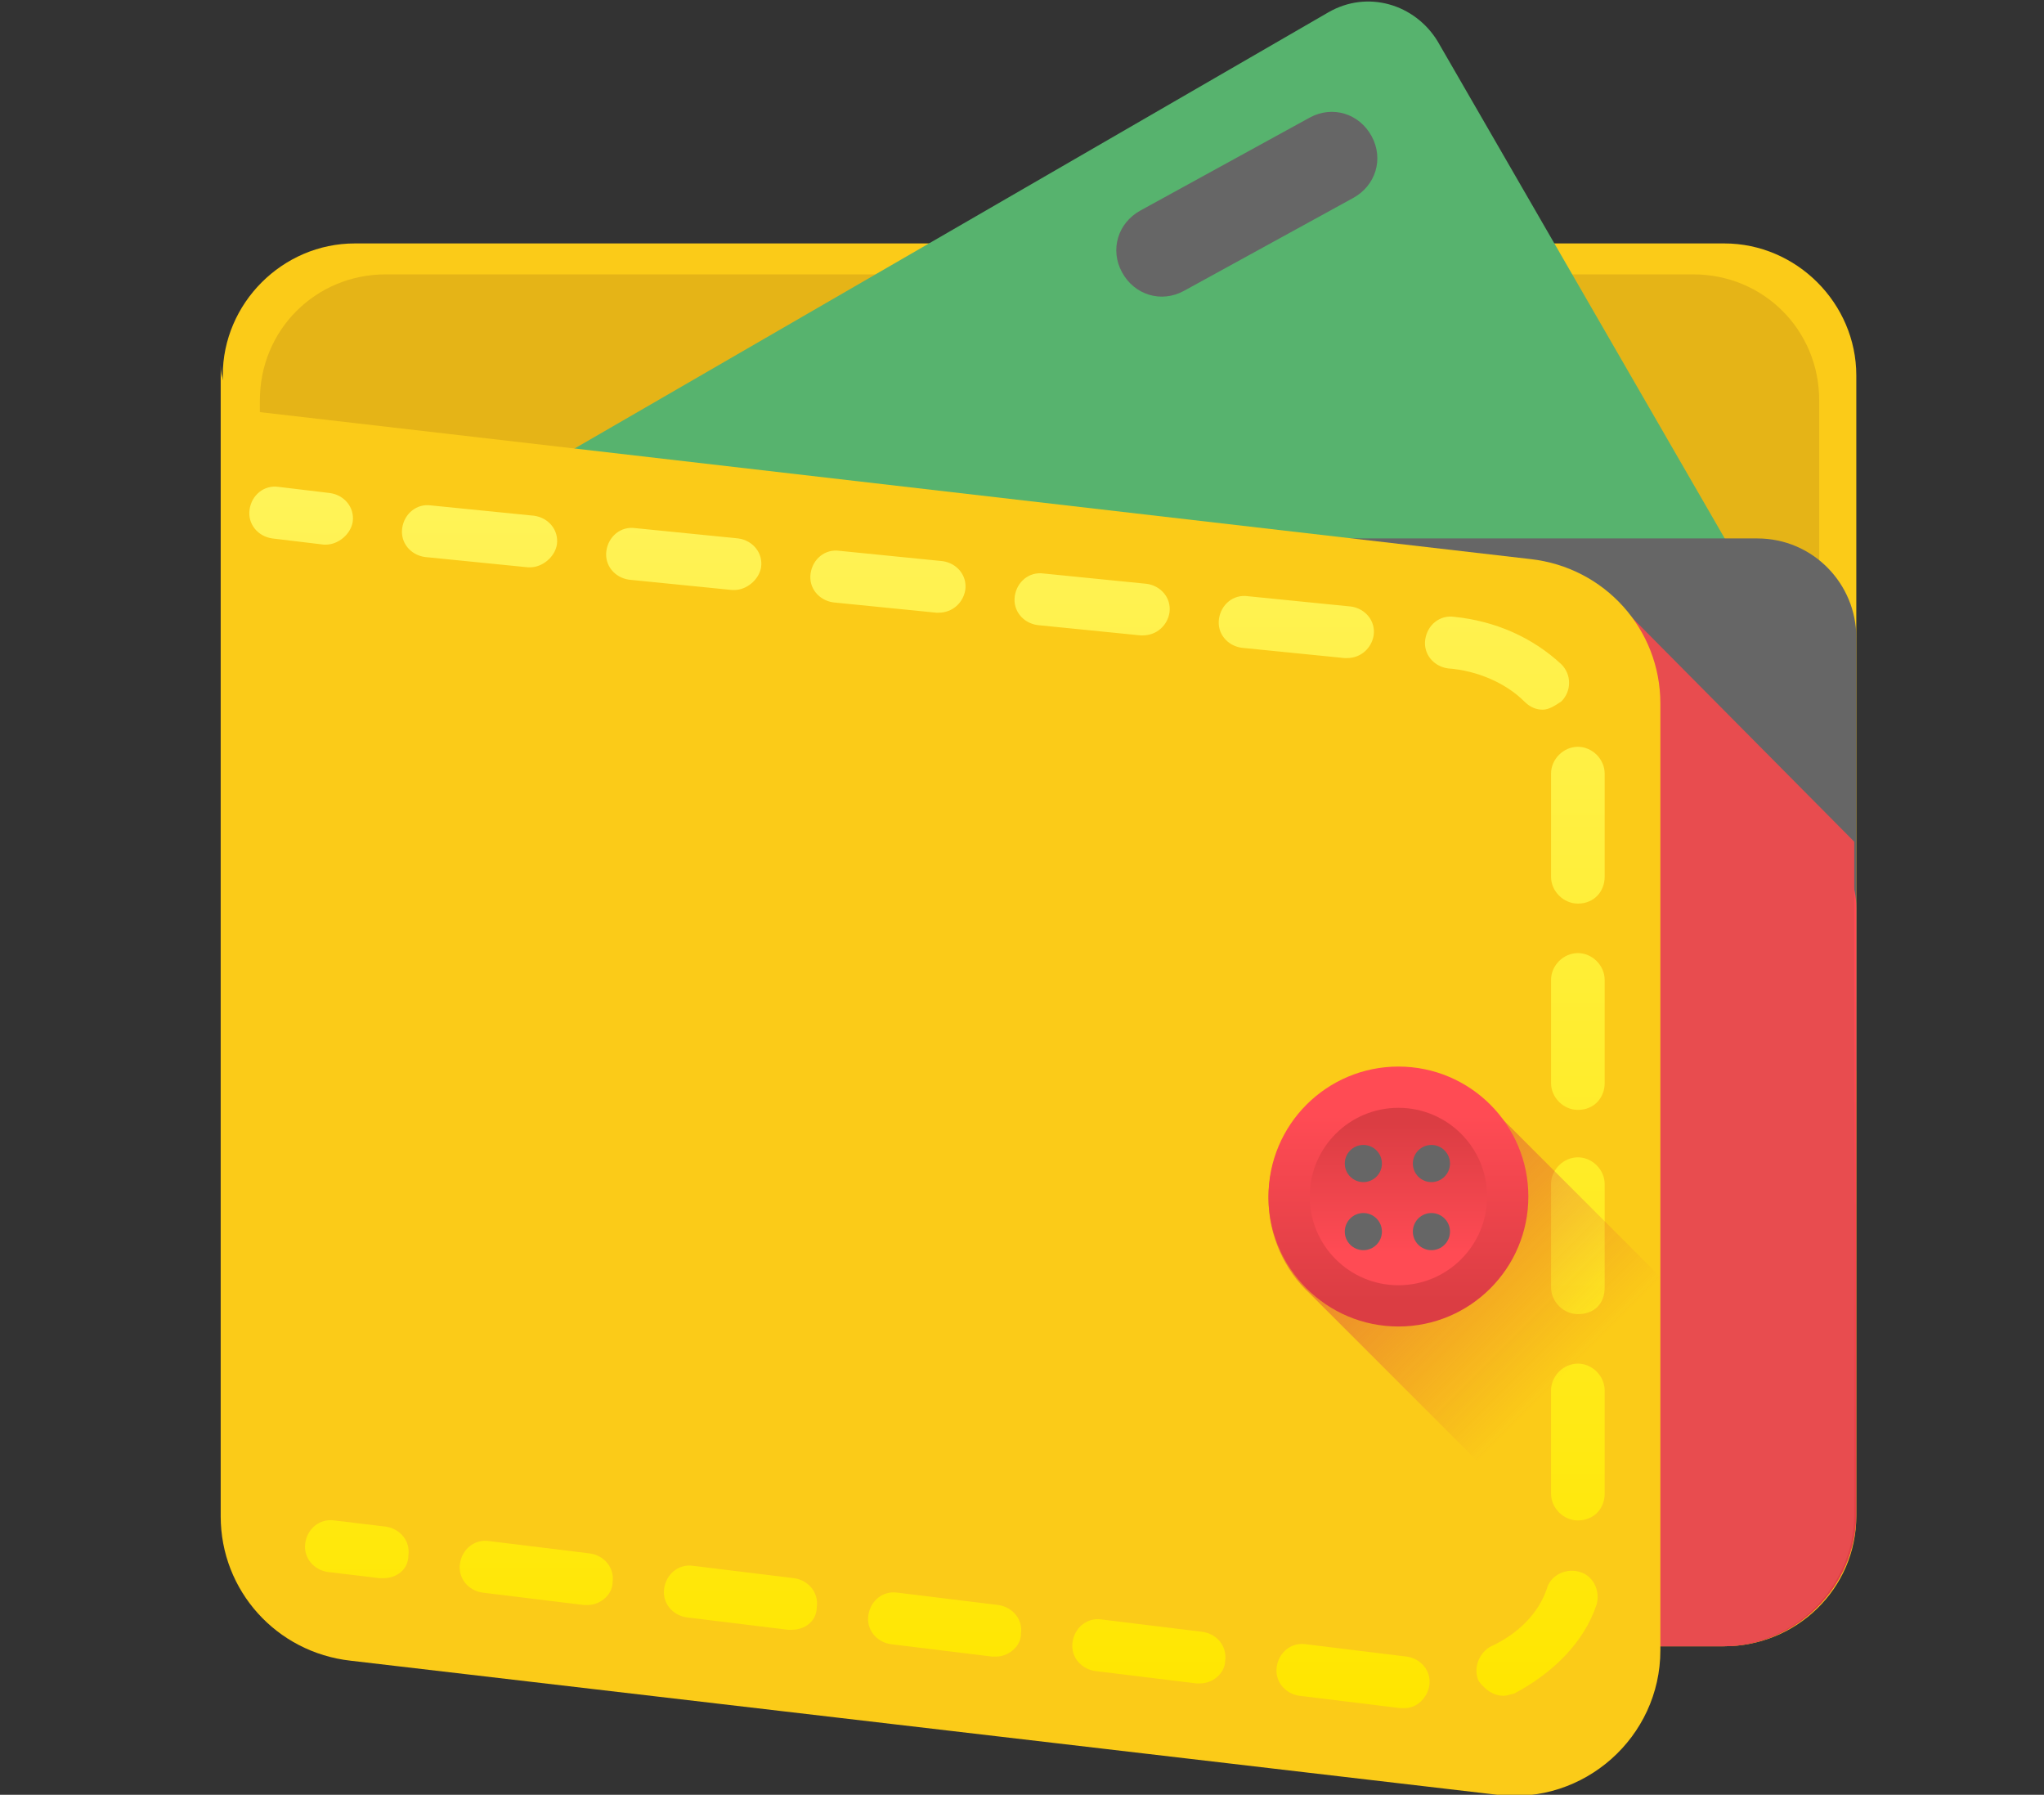 <?xml version="1.0" encoding="utf-8"?>
<!-- Generator: Adobe Illustrator 23.0.0, SVG Export Plug-In . SVG Version: 6.00 Build 0)  -->
<svg version="1.1" id="Слой_1" xmlns="http://www.w3.org/2000/svg" xmlns:xlink="http://www.w3.org/1999/xlink" x="0px" y="0px"
	 viewBox="0 0 99.1 87" style="enable-background:new 0 0 99.1 87;" xml:space="preserve">
<rect x="0" y="0" width="99.1" height="87" fill="#333333" stroke="none"/>
<style type="text/css">
	.st0{fill:#FBCB18;}
	.st1{fill:#E5B417;}
	.st2{fill:#57B36E;}
	.st3{fill:#666666;}
	.st4{fill:url(#SVGID_1_);}
	.st5{fill:#E84C4F;}
	.st6{fill:url(#SVGID_2_);}
	.st7{fill:url(#SVGID_3_);}
	.st8{fill:url(#SVGID_4_);}
	.st9{fill:url(#SVGID_5_);}
	.st10{fill:url(#SVGID_6_);}
	.st11{fill:url(#SVGID_7_);}
</style>
<title>research</title>
<desc>Created with Sketch.</desc>
<g>
	<path class="st0" d="M83.6,79.8H17.2c-3.5,0-6.4-2.9-6.4-6.4V18.2c0-3.5,2.9-6.4,6.4-6.4h66.4c3.5,0,6.4,2.9,6.4,6.4v55.3
		C90,77,87.1,79.8,83.6,79.8z"/>
	<path class="st1" d="M82.1,78.3H18.7c-3.4,0-6.1-2.7-6.1-6.1V19.4c0-3.4,2.7-6.1,6.1-6.1h63.4c3.4,0,6.1,2.7,6.1,6.1v52.8
		C88.2,75.6,85.5,78.3,82.1,78.3z"/>
	<path class="st2" d="M85.7,29.7L69.7,2c-1.1-1.8-3.4-2.5-5.3-1.4L14.1,29.7H85.7z"/>
	<path class="st3" d="M10.8,51.9H90v-21c0-2.6-2.1-4.8-4.8-4.8H15.6c-2.6,0-4.8,2.1-4.8,4.8V51.9z"/>
	
		<linearGradient id="SVGID_1_" gradientUnits="userSpaceOnUse" x1="49.19" y1="42.225" x2="49.19" y2="8.077" gradientTransform="matrix(1.004 0 0 -1.004 1.013 89.725)">
		<stop  offset="0" style="stop-color:#FF4B54"/>
		<stop  offset="1" style="stop-color:#DB3D43"/>
	</linearGradient>
	<path class="st4" d="M10.8,44v29.4c0,3.5,2.9,6.4,6.4,6.4h66.4c3.5,0,6.4-2.9,6.4-6.4V44c0-2.2-1.8-4-4-4H14.8
		C12.6,40.1,10.8,41.8,10.8,44z"/>
	<path class="st5" d="M78,28.8v51h5.5c3.5,0,6.4-2.9,6.4-6.4V40.8L78,28.8z"/>
	<path class="st0" d="M72.6,87l-55.6-6.5c-3.6-0.4-6.3-3.4-6.3-7V17.7c0,1.2,0.9,2.2,2.1,2.3l61.4,7.1c3.6,0.4,6.3,3.4,6.3,7V80
		C80.5,84.2,76.8,87.5,72.6,87z"/>
	
		<linearGradient id="SVGID_2_" gradientUnits="userSpaceOnUse" x1="13.452" y1="65.895" x2="13.452" y2="6.761" gradientTransform="matrix(1.004 0 0 -1.004 1.013 89.725)">
		<stop  offset="0" style="stop-color:#FFF358"/>
		<stop  offset="1" style="stop-color:#FFE600"/>
	</linearGradient>
	<path class="st6" d="M15.8,26.4c0,0-0.1,0-0.1,0l-2.5-0.3c-0.7-0.1-1.2-0.7-1.1-1.4c0.1-0.7,0.7-1.2,1.4-1.1l2.5,0.3
		c0.7,0.1,1.2,0.7,1.1,1.4C17,25.9,16.4,26.4,15.8,26.4z"/>
	
		<linearGradient id="SVGID_3_" gradientUnits="userSpaceOnUse" x1="47.446" y1="65.893" x2="47.446" y2="6.883" gradientTransform="matrix(1.004 0 0 -1.004 1.013 89.725)">
		<stop  offset="0" style="stop-color:#FFF358"/>
		<stop  offset="1" style="stop-color:#FFE600"/>
	</linearGradient>
	<path class="st7" d="M68.1,82.8c-0.1,0-0.1,0-0.2,0l-4.9-0.6c-0.7-0.1-1.2-0.7-1.1-1.4c0.1-0.7,0.7-1.2,1.4-1.1l4.9,0.6
		c0.7,0.1,1.2,0.7,1.1,1.4C69.2,82.3,68.7,82.8,68.1,82.8z M72.9,82.2c-0.5,0-0.9-0.3-1.2-0.7c-0.3-0.6,0-1.4,0.6-1.7
		c1.3-0.6,2.3-1.6,2.7-2.8c0.2-0.7,1-1,1.6-0.8c0.7,0.2,1,1,0.8,1.6c-0.6,1.8-2.1,3.3-4,4.3C73.3,82.1,73.1,82.2,72.9,82.2z
		 M58.2,81.6c-0.1,0-0.1,0-0.2,0l-4.9-0.6c-0.7-0.1-1.2-0.7-1.1-1.4c0.1-0.7,0.7-1.2,1.4-1.1l4.9,0.6c0.7,0.1,1.2,0.7,1.1,1.4
		C59.4,81.1,58.8,81.6,58.2,81.6z M48.3,80.3c-0.1,0-0.1,0-0.2,0l-4.9-0.6c-0.7-0.1-1.2-0.7-1.1-1.4c0.1-0.7,0.7-1.2,1.4-1.1
		l4.9,0.6c0.7,0.1,1.2,0.7,1.1,1.4C49.5,79.8,48.9,80.3,48.3,80.3z M38.4,79c-0.1,0-0.1,0-0.2,0l-4.9-0.6c-0.7-0.1-1.2-0.7-1.1-1.4
		c0.1-0.7,0.7-1.2,1.4-1.1l4.9,0.6c0.7,0.1,1.2,0.7,1.1,1.4C39.6,78.6,39,79,38.4,79z M28.5,77.8c-0.1,0-0.1,0-0.2,0l-4.9-0.6
		c-0.7-0.1-1.2-0.7-1.1-1.4c0.1-0.7,0.7-1.2,1.4-1.1l4.9,0.6c0.7,0.1,1.2,0.7,1.1,1.4C29.7,77.3,29.1,77.8,28.5,77.8z M76.5,73.7
		c-0.7,0-1.3-0.6-1.3-1.3v-5c0-0.7,0.6-1.3,1.3-1.3s1.3,0.6,1.3,1.3v5C77.8,73.1,77.3,73.7,76.5,73.7z M76.5,63.7
		c-0.7,0-1.3-0.6-1.3-1.3v-5c0-0.7,0.6-1.3,1.3-1.3s1.3,0.6,1.3,1.3v5C77.8,63.2,77.3,63.7,76.5,63.7z M76.5,53.8
		c-0.7,0-1.3-0.6-1.3-1.3v-5c0-0.7,0.6-1.3,1.3-1.3s1.3,0.6,1.3,1.3v5C77.8,53.2,77.3,53.8,76.5,53.8z M76.5,43.8
		c-0.7,0-1.3-0.6-1.3-1.3v-5c0-0.7,0.6-1.3,1.3-1.3s1.3,0.6,1.3,1.3v5C77.8,43.2,77.3,43.8,76.5,43.8z M74.8,34.4
		c-0.3,0-0.6-0.1-0.9-0.4c-0.9-0.9-2.3-1.5-3.7-1.6l0,0c-0.7-0.1-1.2-0.7-1.1-1.4c0.1-0.7,0.7-1.2,1.4-1.1l0,0c2,0.2,3.8,1,5.2,2.3
		c0.5,0.5,0.5,1.3,0,1.8C75.4,34.2,75.1,34.4,74.8,34.4z M65.3,31.9c0,0-0.1,0-0.1,0l-5-0.5c-0.7-0.1-1.2-0.7-1.1-1.4
		c0.1-0.7,0.7-1.2,1.4-1.1l5,0.5c0.7,0.1,1.2,0.7,1.1,1.4C66.5,31.4,66,31.9,65.3,31.9z M55.4,30.8c0,0-0.1,0-0.1,0l-5-0.5
		c-0.7-0.1-1.2-0.7-1.1-1.4c0.1-0.7,0.7-1.2,1.4-1.1l5,0.5c0.7,0.1,1.2,0.7,1.1,1.4C56.6,30.3,56.1,30.8,55.4,30.8z M45.5,29.7
		c0,0-0.1,0-0.1,0l-5-0.5c-0.7-0.1-1.2-0.7-1.1-1.4c0.1-0.7,0.7-1.2,1.4-1.1l5,0.5c0.7,0.1,1.2,0.7,1.1,1.4
		C46.7,29.2,46.2,29.7,45.5,29.7z M35.6,28.6c0,0-0.1,0-0.1,0l-5-0.5c-0.7-0.1-1.2-0.7-1.1-1.4c0.1-0.7,0.7-1.2,1.4-1.1l5,0.5
		c0.7,0.1,1.2,0.7,1.1,1.4C36.8,28.1,36.2,28.6,35.6,28.6z M25.7,27.5c0,0-0.1,0-0.1,0l-5-0.5c-0.7-0.1-1.2-0.7-1.1-1.4
		c0.1-0.7,0.7-1.2,1.4-1.1l5,0.5c0.7,0.1,1.2,0.7,1.1,1.4C26.9,27,26.3,27.5,25.7,27.5z"/>
	
		<linearGradient id="SVGID_4_" gradientUnits="userSpaceOnUse" x1="16.262" y1="65.897" x2="16.262" y2="6.764" gradientTransform="matrix(1.004 0 0 -1.004 1.013 89.725)">
		<stop  offset="0" style="stop-color:#FFF358"/>
		<stop  offset="1" style="stop-color:#FFE600"/>
	</linearGradient>
	<path class="st8" d="M18.6,76.5c-0.1,0-0.1,0-0.2,0l-2.5-0.3c-0.7-0.1-1.2-0.7-1.1-1.4c0.1-0.7,0.7-1.2,1.4-1.1l2.5,0.3
		c0.7,0.1,1.2,0.7,1.1,1.4C19.8,76.1,19.2,76.5,18.6,76.5z"/>
	<path class="st3" d="M65.6,9.6l-8.2,4.5c-1.1,0.6-2.4,0.2-3-0.9l0,0c-0.6-1.1-0.2-2.4,0.9-3l8.2-4.5c1.1-0.6,2.4-0.2,3,0.9l0,0
		C67.1,7.7,66.7,9,65.6,9.6z"/>
	
		<linearGradient id="SVGID_5_" gradientUnits="userSpaceOnUse" x1="74.838" y1="23.248" x2="57.329" y2="40.757" gradientTransform="matrix(1.004 0 0 -1.004 1.013 89.725)">
		<stop  offset="0" style="stop-color:#DB3D43;stop-opacity:0"/>
		<stop  offset="1" style="stop-color:#DB3D43"/>
	</linearGradient>
	<path class="st9" d="M80.5,61.9l-8.1-8.1c-1.1-1.2-2.8-2-4.6-2c-3.5,0-6.3,2.8-6.3,6.3c0,1.8,0.8,3.5,2,4.6l17,17V61.9z"/>
	
		<linearGradient id="SVGID_6_" gradientUnits="userSpaceOnUse" x1="66.498" y1="35.51" x2="66.498" y2="26.475" gradientTransform="matrix(1.004 0 0 -1.004 1.013 89.725)">
		<stop  offset="0" style="stop-color:#FF4B54"/>
		<stop  offset="1" style="stop-color:#DB3D43"/>
	</linearGradient>
	<circle class="st10" cx="67.8" cy="58" r="6.3"/>
	
		<linearGradient id="SVGID_7_" gradientUnits="userSpaceOnUse" x1="66.498" y1="28.881" x2="66.498" y2="35.115" gradientTransform="matrix(1.004 0 0 -1.004 1.013 89.725)">
		<stop  offset="0" style="stop-color:#FF4B54"/>
		<stop  offset="1" style="stop-color:#DB3D43"/>
	</linearGradient>
	<circle class="st11" cx="67.8" cy="58" r="4.3"/>
	<circle class="st3" cx="66.1" cy="56.4" r="0.9"/>
	<circle class="st3" cx="69.4" cy="56.4" r="0.9"/>
	<circle class="st3" cx="66.1" cy="59.7" r="0.9"/>
	<circle class="st3" cx="69.4" cy="59.7" r="0.9"/>
</g>
</svg>
